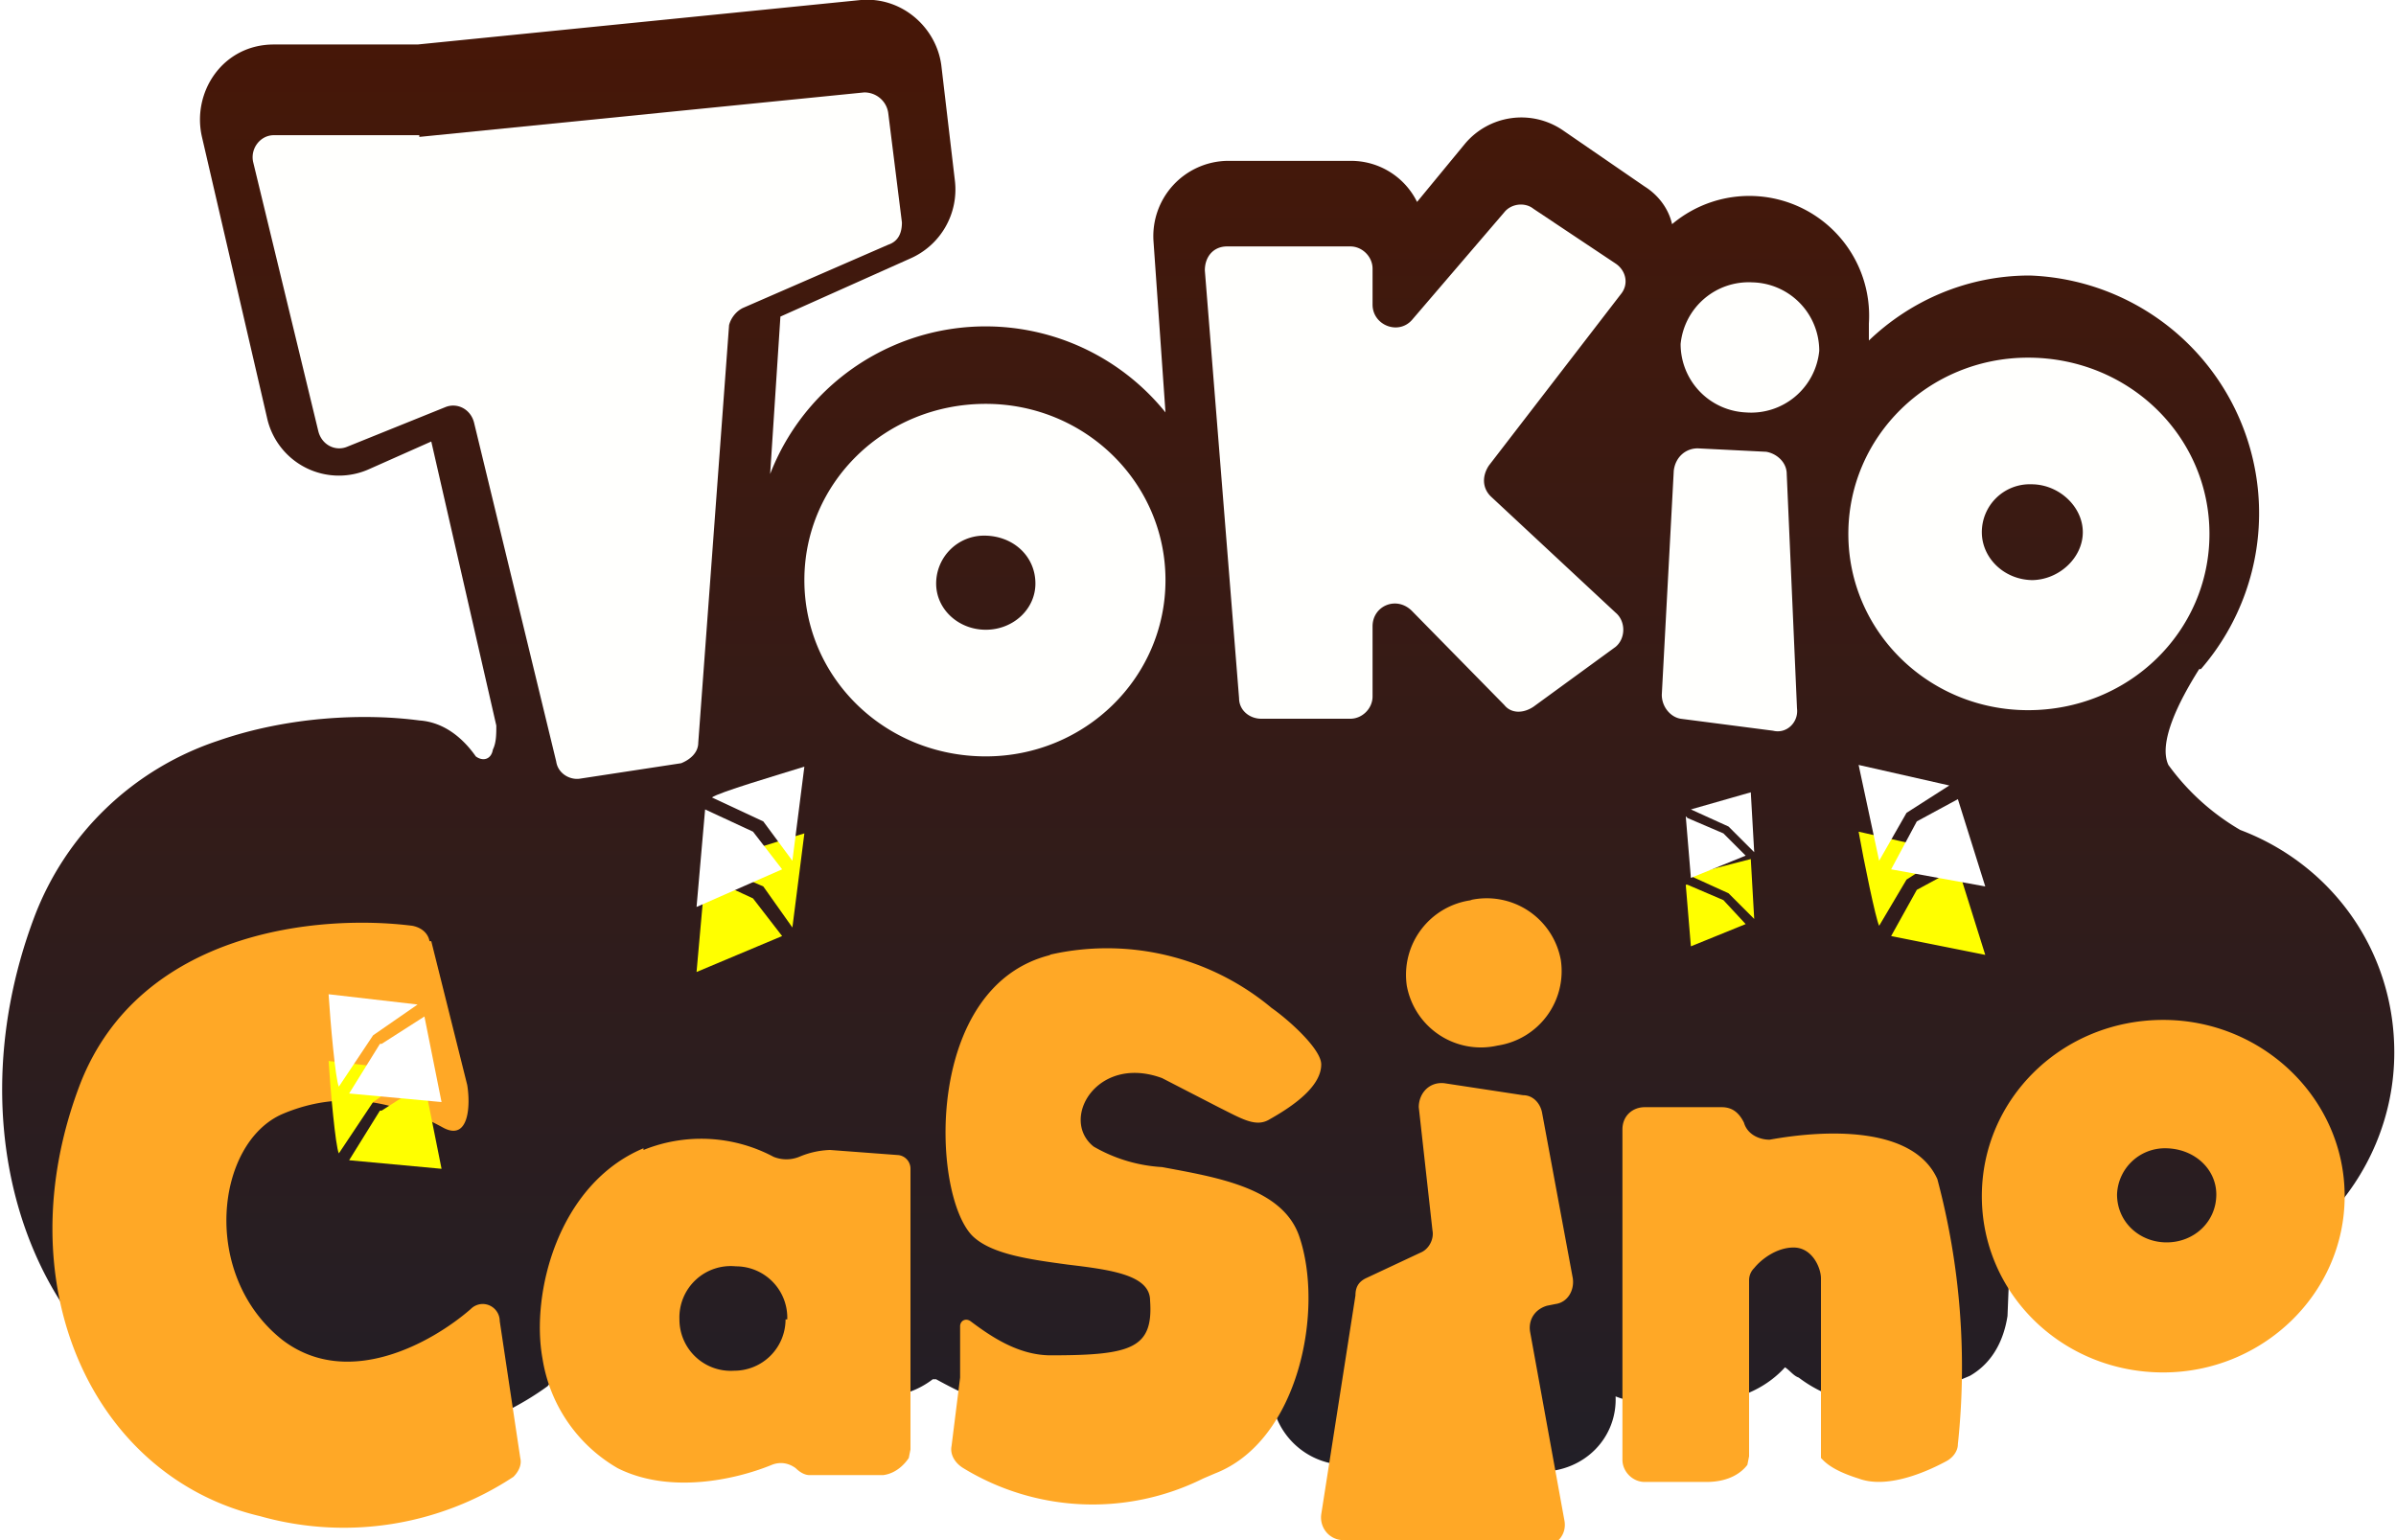 <svg xmlns="http://www.w3.org/2000/svg" width="140" height="90" fill="none">
  <path fill="url(#a)" fill-rule="evenodd" d="M128.6 39.1a13.9 13.9 0 0 0-10-23c-3.7 0-7 1.5-9.4 3.8v-1a7 7 0 0 0-11.5-5.8c-.2-.9-.8-1.7-1.6-2.2l-4.8-3.3a4.3 4.3 0 0 0-5.7.8l-2.8 3.4a4.3 4.3 0 0 0-3.9-2.4h-7.2a4.4 4.4 0 0 0-4.3 4.7l.7 10A13.5 13.5 0 0 0 45 27.7l.6-9.2 7.6-3.4a4.4 4.4 0 0 0 2.6-4.5L55 3.8c-.3-2.2-2.3-4-4.7-3.8L24.4 2.6H16c-3 0-4.8 2.8-4.2 5.4l3.8 16.4a4.3 4.3 0 0 0 6 3l3.6-1.6L29 42.4c0 .5 0 1-.2 1.4-.1.6-.6.7-1 .4-.7-1-1.8-2-3.3-2.1-3-.4-7.5-.3-11.8 1.2A17.3 17.3 0 0 0 2 53.6c-5 13.3.3 27.3 12.4 30.4 8.3 2 14.6-.8 17.6-3 .4-.5.8-.9 1-1.4a7 7 0 0 0 1.8 1.2 12 12 0 0 0 6.5 1.2c1.5-.1 3-.5 4.1-1a4 4 0 0 0 1.8.6H52a5 5 0 0 0 2.5-1h.2c3.8 2.1 7 2.8 10 2.6 2.8-.1 5-1 6.6-1.7l.7-.3c1-.4 1.7-.9 2.5-1.5l-.2 1a4.4 4.4 0 0 0 4.2 4.9L90 86c2.6 0 4.5-2 4.4-4.4.5.2 1 .3 1.6.3h3.6c2.2 0 3.8-1 4.7-2 .3.2.5.5.8.6a7.6 7.6 0 0 0 6.9 1.2l3.1-1.3c1.4-.8 2-2.2 2.2-3.5l.2-5a13 13 0 0 0 8.8 3.4c7.5 0 13.6-6.3 13.6-13.8 0-6-3.7-11-9-13a13.7 13.7 0 0 1-4.2-3.8c-.6-1.3.6-3.7 1.8-5.6Z" clip-rule="evenodd"/>
  <g filter="url(#b)">
    <path fill="#FFA826" fill-rule="evenodd" d="M86 43.6a4.4 4.4 0 0 0-3.8 5 4.4 4.4 0 0 0 5.3 3.5 4.4 4.4 0 0 0 3.7-5 4.4 4.4 0 0 0-5.3-3.5ZM25.1 46c-.1-.5-.5-.8-1-.9-5.5-.7-15.9.3-19.4 9.2-4.5 11.7.7 23 10.5 25.3A18 18 0 0 0 30 77.3c.3-.3.5-.7.4-1.1l-1.2-8a1 1 0 0 0-1-1 1 1 0 0 0-.7.3c-2.3 2-7.2 4.7-11 1.8-4.8-3.8-3.9-11.5 0-13.2 4-1.7 7.4-.3 9.4.8 1.5.8 1.6-1.3 1.4-2.5L25.2 46Zm12.5 12.1c-5 2.1-6.6 8.5-5.9 12.3a9 9 0 0 0 4.4 6.4c3 1.5 6.8.7 9-.2.5-.2 1-.1 1.4.2.2.2.5.4.8.4h4.3c.8-.1 1.3-.7 1.5-1l.1-.5V59.3a.8.8 0 0 0-.7-.8l-4-.3a5 5 0 0 0-1.8.4 2 2 0 0 1-1.5 0 9 9 0 0 0-7.6-.4Zm8.3 10a3 3 0 0 1-3 3 3 3 0 0 1-3.2-3A3 3 0 0 1 43 65a3 3 0 0 1 3 3.1Zm44.5-.8c-.7.2-1.1.8-1 1.5l2 11c.2.9-.5 1.6-1.3 1.6L78.5 81c-.8 0-1.4-.7-1.3-1.5l2-12.8c0-.5.2-.8.6-1l3.2-1.5c.5-.2.8-.8.7-1.3l-.8-7.2c0-.8.6-1.5 1.5-1.4l4.6.7c.6 0 1 .5 1.1 1l1.8 9.7c.1.7-.3 1.4-1 1.5l-.5.1ZM61.3 46.8a15 15 0 0 1 13 3.1c1 .7 2.9 2.4 2.9 3.3 0 1.2-1.4 2.3-3 3.2-.8.5-1.6 0-3-.7L67.9 54c-3.8-1.4-6 2.4-4 4a9 9 0 0 0 4 1.2c3.2.6 7 1.2 8 4 1.5 4.3 0 12-4.9 13.9l-.7.3a14.5 14.5 0 0 1-14-.6c-.5-.3-.8-.8-.7-1.3l.5-4v-3c0-.3.3-.5.6-.3 1.2.9 2.8 2 4.7 2 4.7 0 6-.4 5.8-3.2 0-1.5-2.3-1.8-4.8-2.1-2.2-.3-4.5-.6-5.6-1.7-2.4-2.5-2.8-14.6 4.6-16.4Zm34.8 30.8c-.7 0-1.3-.6-1.3-1.3V57c0-.8.6-1.3 1.3-1.3h4.5c.6 0 1 .3 1.3.9.2.7.9 1 1.5 1 3.3-.6 8.4-.8 9.8 2.3a42.6 42.6 0 0 1 1.2 15.5c0 .4-.3.8-.7 1-1.3.7-3.5 1.6-5.1 1-1.6-.5-2-1-2.2-1.2V65.7c0-.6-.5-1.8-1.6-1.8-1 0-1.9.7-2.3 1.2a1 1 0 0 0-.3.7v10.3l-.1.5c-.3.4-1 1-2.4 1h-3.6Zm30.3-6.4c5.8 0 10.6-4.6 10.6-10.3 0-5.7-4.8-10.3-10.6-10.3-5.9 0-10.6 4.6-10.6 10.3 0 5.7 4.7 10.3 10.6 10.3Zm.2-7.6c1.6 0 2.9-1.2 2.9-2.8 0-1.5-1.3-2.7-3-2.7a2.8 2.8 0 0 0-2.8 2.7c0 1.6 1.3 2.8 2.9 2.8Z" clip-rule="evenodd"/>
  </g>
  <g filter="url(#c)">
    <path fill="#FFFFFD" fill-rule="evenodd" d="m24.5 6 26-2.6c.7 0 1.3.5 1.4 1.2l.8 6.4c0 .6-.2 1.1-.8 1.3L43.4 16c-.4.2-.7.6-.8 1l-1.8 24.4c0 .6-.5 1-1 1.2l-5.9.9c-.6.1-1.3-.3-1.4-1l-4.8-19.8c-.2-.8-1-1.2-1.7-.9l-5.7 2.3c-.7.3-1.5-.1-1.7-.9L14.8 7.5c-.2-.8.4-1.6 1.2-1.6h8.5Zm49.2 34c-.7 0-1.3-.5-1.3-1.2l-2-25c0-.8.5-1.4 1.3-1.4h7.2c.7 0 1.3.6 1.3 1.3v2.1c0 1.2 1.5 1.8 2.3.9l5.4-6.3c.4-.5 1.2-.6 1.7-.2l4.8 3.2c.6.4.8 1.2.3 1.8l-7.7 10c-.4.6-.4 1.3.1 1.8l7.3 6.8c.6.5.6 1.5 0 2l-4.8 3.5c-.6.4-1.3.4-1.7-.1l-5.4-5.5c-.9-.9-2.3-.3-2.3.9v4.1c0 .7-.6 1.3-1.3 1.3h-5.2Zm25.5-15.8c-.7 0-1.3.5-1.4 1.3l-.7 13.1c0 .7.5 1.3 1.1 1.4l5.4.7c.8.2 1.5-.5 1.4-1.3l-.6-13.7c0-.7-.6-1.2-1.2-1.3l-4-.2Zm-41.6 18c5.8 0 10.5-4.6 10.5-10.3 0-5.7-4.7-10.3-10.5-10.3-5.9 0-10.6 4.6-10.6 10.3 0 5.7 4.7 10.3 10.6 10.3Zm0-7.4c1.6 0 2.9-1.2 2.9-2.7 0-1.6-1.3-2.8-3-2.8a2.8 2.8 0 0 0-2.8 2.8c0 1.5 1.3 2.7 2.9 2.7ZM102 22.1a4 4 0 0 0 4.3-3.6 4 4 0 0 0-3.9-4 4 4 0 0 0-4.2 3.6 4 4 0 0 0 3.8 4Zm16.5 17.4c5.9 0 10.6-4.6 10.6-10.3 0-5.7-4.7-10.3-10.6-10.3-5.8 0-10.5 4.6-10.5 10.3 0 5.7 4.7 10.3 10.5 10.3Zm.2-7.6c1.6 0 3-1.3 3-2.8 0-1.5-1.4-2.8-3-2.8a2.8 2.8 0 0 0-2.9 2.8c0 1.5 1.3 2.8 3 2.8Z" clip-rule="evenodd"/>
  </g>
  <g filter="url(#d)">
    <path fill="#FF0" fill-rule="evenodd" d="M108.6 48.6c.3 1.7 1 5.1 1.2 5.5l1.6-2.7 2.5-1.6-5.3-1.2ZM112 52l-1.5 2.7 5.5 1.1-1.6-5.1L112 52Zm-65-3.3c-1.6.5-5 1.5-5.4 1.8l3 1.3 1.7 2.4.7-5.5Zm-3 3.8-2.8-1.3-.5 5.6 5-2.1-1.7-2.2Zm54.8-1.3c.2-.2 2.4-.7 3.5-1l.2 3.5-1.5-1.5-2.2-1Zm-.2.5 2.1.9L102 54l-3.2 1.3-.3-3.6ZM19.2 62c.1 1.6.4 5 .6 5.4l2-3 2.6-1.8-5.2-.6Zm3 2.9-1.8 2.9 5.4.5-1-5-2.5 1.6Z" clip-rule="evenodd"/>
  </g>
  <path fill="#fff" fill-rule="evenodd" d="m108.6 44.7 1.2 5.6 1.6-2.8 2.5-1.6-5.3-1.2ZM112 48l-1.5 2.8 5.5 1-1.6-5.1L112 48Zm-65-3.2c-1.6.5-5 1.5-5.4 1.8l3 1.4 1.7 2.3.7-5.5Zm-3 3.8-2.8-1.3-.5 5.7 5-2.2-1.7-2.2Zm54.8-1.3 3.5-1 .2 3.5-1.5-1.5-2.2-1Zm-.2.5 2.1.9L102 50l-3.2 1.3-.3-3.6ZM19.2 58.1c.1 1.6.4 5 .6 5.4l2-3 2.6-1.8-5.2-.6Zm3 2.9-1.8 2.9 5.4.5-1-5-2.5 1.6Z" clip-rule="evenodd"/>
  <defs>
    <filter id="b" width="133.9" height="46" x="3.1" y="43.5" color-interpolation-filters="sRGB" filterUnits="userSpaceOnUse">
      <feFlood flood-opacity="0" result="BackgroundImageFix"/>
      <feColorMatrix in="SourceAlpha" result="hardAlpha" values="0 0 0 0 0 0 0 0 0 0 0 0 0 0 0 0 0 0 127 0"/>
      <feOffset dy="8"/>
      <feComposite in2="hardAlpha" operator="out"/>
      <feColorMatrix values="0 0 0 0 0 0 0 0 0 0 0 0 0 0 0 0 0 0 0.25 0"/>
      <feBlend in2="BackgroundImageFix" result="effect1_dropShadow_262_4684"/>
      <feBlend in="SourceGraphic" in2="effect1_dropShadow_262_4684" result="shape"/>
      <feColorMatrix in="SourceAlpha" result="hardAlpha" values="0 0 0 0 0 0 0 0 0 0 0 0 0 0 0 0 0 0 127 0"/>
      <feOffset dy="-1"/>
      <feComposite in2="hardAlpha" k2="-1" k3="1" operator="arithmetic"/>
      <feColorMatrix values="0 0 0 0 0.696 0 0 0 0 0.423 0 0 0 0 0.184 0 0 0 1 0"/>
      <feBlend in2="shape" result="effect2_innerShadow_262_4684"/>
      <feColorMatrix in="SourceAlpha" result="hardAlpha" values="0 0 0 0 0 0 0 0 0 0 0 0 0 0 0 0 0 0 127 0"/>
      <feOffset dy="2"/>
      <feComposite in2="hardAlpha" k2="-1" k3="1" operator="arithmetic"/>
      <feColorMatrix values="0 0 0 0 1 0 0 0 0 1 0 0 0 0 1 0 0 0 0.6 0"/>
      <feBlend in2="effect2_innerShadow_262_4684" result="effect3_innerShadow_262_4684"/>
    </filter>
    <filter id="c" width="114.4" height="42.1" x="14.8" y="3.4" color-interpolation-filters="sRGB" filterUnits="userSpaceOnUse">
      <feFlood flood-opacity="0" result="BackgroundImageFix"/>
      <feColorMatrix in="SourceAlpha" result="hardAlpha" values="0 0 0 0 0 0 0 0 0 0 0 0 0 0 0 0 0 0 127 0"/>
      <feOffset dy="2"/>
      <feComposite in2="hardAlpha" operator="out"/>
      <feColorMatrix values="0 0 0 0 0 0 0 0 0 0 0 0 0 0 0 0 0 0 0.25 0"/>
      <feBlend in2="BackgroundImageFix" result="effect1_dropShadow_262_4684"/>
      <feBlend in="SourceGraphic" in2="effect1_dropShadow_262_4684" result="shape"/>
      <feColorMatrix in="SourceAlpha" result="hardAlpha" values="0 0 0 0 0 0 0 0 0 0 0 0 0 0 0 0 0 0 127 0"/>
      <feOffset dy="-2"/>
      <feComposite in2="hardAlpha" k2="-1" k3="1" operator="arithmetic"/>
      <feColorMatrix values="0 0 0 0 0.996 0 0 0 0 0.855 0 0 0 0 1 0 0 0 1 0"/>
      <feBlend in2="shape" result="effect2_innerShadow_262_4684"/>
      <feColorMatrix in="SourceAlpha" result="hardAlpha" values="0 0 0 0 0 0 0 0 0 0 0 0 0 0 0 0 0 0 127 0"/>
      <feOffset dy="2"/>
      <feComposite in2="hardAlpha" k2="-1" k3="1" operator="arithmetic"/>
      <feColorMatrix values="0 0 0 0 1 0 0 0 0 1 0 0 0 0 1 0 0 0 0.6 0"/>
      <feBlend in2="effect2_innerShadow_262_4684" result="effect3_innerShadow_262_4684"/>
    </filter>
    <filter id="d" width="120.8" height="43.6" x="7.2" y="36.6" color-interpolation-filters="sRGB" filterUnits="userSpaceOnUse">
      <feFlood flood-opacity="0" result="BackgroundImageFix"/>
      <feBlend in="SourceGraphic" in2="BackgroundImageFix" result="shape"/>
      <feGaussianBlur result="effect1_foregroundBlur_262_4684" stdDeviation="6"/>
    </filter>
    <linearGradient id="a" x1="70" x2="70" y1="0" y2="86" gradientUnits="userSpaceOnUse">
      <stop stop-color="#471707"/>
      <stop offset="1" stop-color="#221F27"/>
    </linearGradient>
  </defs>
</svg>
